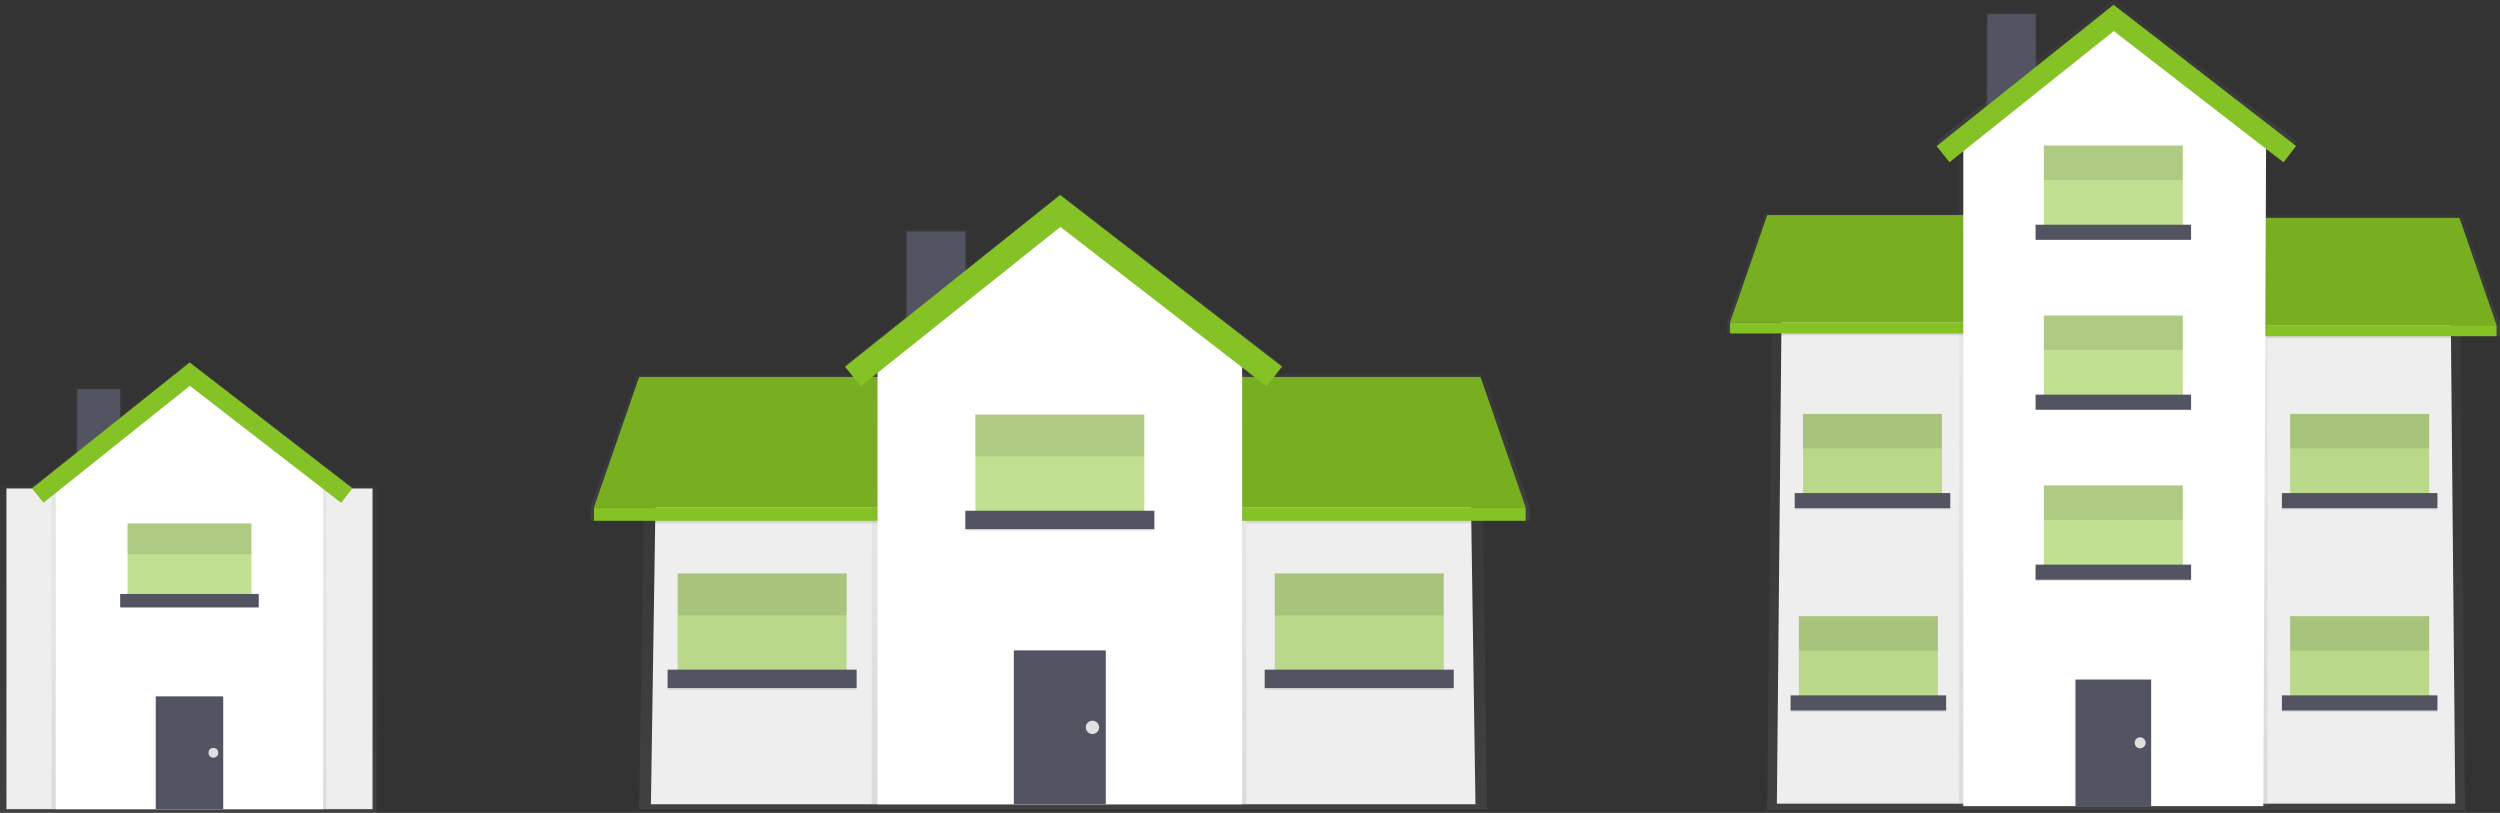 <svg xmlns="http://www.w3.org/2000/svg" xmlns:xlink="http://www.w3.org/1999/xlink" id="b54d9f7d-7ab4-45bd-9752-a171600aa4db" data-name="Layer 1" viewBox="0 0 868.66 282.45" class="injected-svg ClassicGrid__ImageFile-sc-td9pmq-4 fNAcXv grid_media"><rect x="0" y="0" width="868.66" height="282.45" fill="#333333" stroke="none"/><defs><linearGradient id="3e3b4f84-8398-4e97-bfa9-93b2936006f5-2841" x1="369.42" y1="281.2" x2="369.42" y2="129.23" gradientUnits="userSpaceOnUse"><stop offset="0" stop-color="gray" stop-opacity="0.25"></stop><stop offset="0.54" stop-color="gray" stop-opacity="0.12"></stop><stop offset="1" stop-color="gray" stop-opacity="0.1"></stop></linearGradient><linearGradient id="eba4e103-e776-48b6-9f55-897b2c643a10-2842" x1="325.25" y1="122.25" x2="325.25" y2="79.83" xlink:href="#3e3b4f84-8398-4e97-bfa9-93b2936006f5-2841"></linearGradient><linearGradient id="73968a21-755d-4562-8ffb-fae58a7b600b-2843" x1="260.16" y1="180.95" x2="260.16" y2="130.39" xlink:href="#3e3b4f84-8398-4e97-bfa9-93b2936006f5-2841"></linearGradient><linearGradient id="14122a6c-7f6c-4dde-aa69-0bfcca24829a-2844" x1="476.5" y1="180.95" x2="476.5" y2="129.81" xlink:href="#3e3b4f84-8398-4e97-bfa9-93b2936006f5-2841"></linearGradient><linearGradient id="8f9daf16-6dc3-4ab7-ad04-022195c1fcf8-2845" x1="369.54" y1="133.69" x2="369.54" y2="67.17" xlink:href="#3e3b4f84-8398-4e97-bfa9-93b2936006f5-2841"></linearGradient><linearGradient id="43b0b26d-914f-491d-a041-92999dbbe527-2846" x1="367.97" y1="279.46" x2="367.97" y2="118.77" xlink:href="#3e3b4f84-8398-4e97-bfa9-93b2936006f5-2841"></linearGradient><linearGradient id="ca618a97-ecd5-4224-86a7-e65b179fc7aa-2847" x1="65.41" y1="282.45" x2="65.41" y2="168.46" xlink:href="#3e3b4f84-8398-4e97-bfa9-93b2936006f5-2841"></linearGradient><linearGradient id="d4a136ba-2c16-48ed-b5ab-c1493b7a7acb-2848" x1="34.3" y1="165.9" x2="34.3" y2="134.79" xlink:href="#3e3b4f84-8398-4e97-bfa9-93b2936006f5-2841"></linearGradient><linearGradient id="ef61be1e-18fe-4bcb-9275-2f988f2bf512-2849" x1="65.62" y1="281.17" x2="65.62" y2="163.34" xlink:href="#3e3b4f84-8398-4e97-bfa9-93b2936006f5-2841"></linearGradient><linearGradient id="1512db09-687e-46a3-b6f1-2462e94a71e8-2850" x1="66.78" y1="174.29" x2="66.78" y2="125.51" xlink:href="#3e3b4f84-8398-4e97-bfa9-93b2936006f5-2841"></linearGradient><linearGradient id="6e74d349-ece4-41ce-9852-57f84313790d-2851" x1="735.26" y1="281.53" x2="735.26" y2="82.38" xlink:href="#3e3b4f84-8398-4e97-bfa9-93b2936006f5-2841"></linearGradient><linearGradient id="7cd06b92-268d-499d-ae65-d452a7b79361-2852" x1="698.92" y1="39.35" x2="698.92" y2="4.44" xlink:href="#3e3b4f84-8398-4e97-bfa9-93b2936006f5-2841"></linearGradient><linearGradient id="77f52eac-aca1-4508-ae87-71aaae06d074-2853" x1="645.37" y1="115.85" x2="645.37" y2="74.25" xlink:href="#3e3b4f84-8398-4e97-bfa9-93b2936006f5-2841"></linearGradient><linearGradient id="9b105c8a-2fbe-4f76-8808-d06d81c11f8b-2854" x1="823.36" y1="116.81" x2="823.36" y2="74.73" xlink:href="#3e3b4f84-8398-4e97-bfa9-93b2936006f5-2841"></linearGradient><linearGradient id="fcf7c80f-694e-4f22-8819-23d4fd4e8e1d-2855" x1="735.36" y1="54.73" x2="735.36" y2="0" xlink:href="#3e3b4f84-8398-4e97-bfa9-93b2936006f5-2841"></linearGradient><linearGradient id="2b4a4a05-21c6-45b7-b09c-f2c76655e0f6-2856" x1="734.3" y1="280.1" x2="734.3" y2="46.52" xlink:href="#3e3b4f84-8398-4e97-bfa9-93b2936006f5-2841"></linearGradient></defs><title>houses3</title><g opacity="0.7"><polygon points="516.75 281.2 222.09 281.2 224.13 143.18 308.4 129.23 427.54 129.23 514.71 139.11 516.75 281.2" fill="url(#3e3b4f84-8398-4e97-bfa9-93b2936006f5-2841)"></polygon></g><polygon points="512.67 279.46 226.17 279.46 228.21 144.92 308.67 130.97 428.99 130.97 510.63 140.85 512.67 279.46" fill="#eee"></polygon><g opacity="0.7"><rect x="314.5" y="79.83" width="21.5" height="42.43" fill="url(#eba4e103-e776-48b6-9f55-897b2c643a10-2842)"></rect></g><g opacity="0.7"><polygon points="314.49 176.25 314.49 130.39 221.1 130.39 205.24 176.25 205.24 180.95 315.08 180.95 315.08 176.25 314.49 176.25" fill="url(#73968a21-755d-4562-8ffb-fae58a7b600b-2843)"></polygon></g><polygon points="314.5 176.3 206.4 176.3 222.09 130.97 314.5 130.97 314.5 176.3" fill="#84c225"></polygon><polygon points="314.5 176.3 206.4 176.3 222.09 130.97 314.5 130.97 314.5 176.3" opacity="0.1"></polygon><rect x="206.4" y="176.3" width="108.68" height="4.65" fill="#84c225"></rect><g opacity="0.7"><polygon points="515.66 129.81 422.02 129.81 422.02 176.19 421.43 176.19 421.43 180.95 531.57 180.95 531.57 176.19 515.66 129.81" fill="url(#14122a6c-7f6c-4dde-aa69-0bfcca24829a-2844)"></polygon></g><polygon points="422.01 176.3 530.11 176.3 514.42 130.97 422.01 130.97 422.01 176.3" fill="#84c225"></polygon><polygon points="422.01 176.3 530.11 176.3 514.42 130.97 422.01 130.97 422.01 176.3" opacity="0.1"></polygon><rect x="587.1" y="485.08" width="108.68" height="4.65" transform="translate(1117.21 666.03) rotate(-180)" fill="#84c225"></rect><rect x="235.46" y="199.26" width="58.7" height="36.61" fill="#84c225" opacity="0.5"></rect><rect x="231.97" y="233.26" width="65.67" height="6.39" opacity="0.1"></rect><rect x="231.97" y="232.68" width="65.67" height="6.39" fill="#535461"></rect><g opacity="0.1"><rect x="235.46" y="199.26" width="58.7" height="14.53"></rect></g><rect x="442.94" y="199.26" width="58.7" height="36.61" fill="#84c225" opacity="0.5"></rect><rect x="439.45" y="233.26" width="65.67" height="6.39" opacity="0.1"></rect><rect x="439.45" y="232.68" width="65.67" height="6.39" fill="#535461"></rect><g opacity="0.1"><rect x="442.94" y="199.26" width="58.7" height="14.53"></rect></g><g opacity="0.7"><polygon points="440.13 133.69 368.44 78.25 299.06 133.65 293.62 126.84 368.36 67.17 445.46 126.8 440.13 133.69" fill="url(#8f9daf16-6dc3-4ab7-ad04-022195c1fcf8-2845)"></polygon></g><rect x="227.61" y="180.95" width="77.3" height="0.87" opacity="0.1"></rect><rect x="433.06" y="180.95" width="78.17" height="0.87" opacity="0.1"></rect><rect x="315.08" y="80.41" width="20.34" height="41.84" fill="#535461"></rect><g opacity="0.7"><polygon points="433.06 279.46 302.88 279.46 302.88 120.22 368.53 118.77 433.06 120.22 433.06 279.46" fill="url(#43b0b26d-914f-491d-a041-92999dbbe527-2846)"></polygon></g><polygon points="431.6 279.46 304.91 279.46 304.91 120.22 368.26 75.18 431.6 120.22 431.6 279.46" fill="#fff"></polygon><rect x="352.27" y="225.99" width="31.96" height="53.47" fill="#535461"></rect><rect x="335.42" y="178.05" width="65.67" height="6.39" opacity="0.1"></rect><rect x="338.91" y="144.05" width="58.7" height="36.61" fill="#84c225" opacity="0.5"></rect><rect x="335.42" y="177.47" width="65.67" height="6.39" fill="#535461"></rect><g opacity="0.1"><rect x="338.91" y="144.05" width="58.7" height="14.53"></rect></g><polygon points="440.13 134.27 368.44 78.83 299.06 134.23 293.62 127.42 368.36 67.75 445.46 127.38 440.13 134.27" fill="#84c225"></polygon><circle cx="379.59" cy="252.73" r="2.32" fill="#e0e0e0"></circle><g opacity="0.7"><rect y="168.46" width="130.82" height="113.99" fill="url(#ca618a97-ecd5-4224-86a7-e65b179fc7aa-2847)"></rect></g><rect x="2.24" y="169.73" width="127.2" height="111.43" fill="#eee"></rect><g opacity="0.7"><rect x="26.42" y="134.79" width="15.77" height="31.11" fill="url(#d4a136ba-2c16-48ed-b5ab-c1493b7a7acb-2848)"></rect></g><rect x="26.85" y="135.22" width="14.91" height="30.68" fill="#535461"></rect><g opacity="0.7"><polygon points="113.35 281.17 17.9 281.17 17.9 164.41 66.04 163.34 113.35 164.41 113.35 281.17" fill="url(#ef61be1e-18fe-4bcb-9275-2f988f2bf512-2849)"></polygon></g><polygon points="112.29 281.17 19.39 281.17 19.39 164.41 65.84 131.38 112.29 164.41 112.29 281.17" fill="#fff"></polygon><rect x="54.12" y="241.96" width="23.44" height="39.2" fill="#535461"></rect><rect x="44.32" y="181.88" width="43.04" height="26.85" fill="#84c225" opacity="0.5"></rect><rect x="41.76" y="206.38" width="48.15" height="4.69" fill="#535461"></rect><g opacity="0.1"><rect x="44.32" y="181.88" width="43.04" height="10.65"></rect></g><g opacity="0.7"><polygon points="118.53 174.29 65.97 133.64 15.1 174.26 11.11 169.26 65.91 125.51 122.44 169.23 118.53 174.29" fill="url(#1512db09-687e-46a3-b6f1-2462e94a71e8-2850)"></polygon></g><polygon points="118.53 174.71 65.97 134.06 15.1 174.68 11.11 169.69 65.91 125.93 122.44 169.66 118.53 174.71" fill="#84c225"></polygon><circle cx="74.15" cy="261.57" r="1.7" fill="#e0e0e0"></circle><g opacity="0.7"><polygon points="856.47 281.53 614.05 281.53 615.72 100.66 685.05 82.38 783.08 82.38 854.8 95.33 856.47 281.53" fill="url(#6e74d349-ece4-41ce-9852-57f84313790d-2851)"></polygon></g><polygon points="853.12 279.25 617.4 279.25 619.08 102.94 685.28 84.67 784.27 84.67 851.44 97.61 853.12 279.25" fill="#eee"></polygon><g opacity="0.7"><rect x="690.07" y="4.44" width="17.69" height="34.91" fill="url(#7cd06b92-268d-499d-ae65-d452a7b79361-2852)"></rect></g><g opacity="0.7"><polygon points="690.07 111.98 690.07 74.25 613.23 74.25 600.18 111.98 600.18 115.85 690.55 115.85 690.55 111.98 690.07 111.98" fill="url(#77f52eac-aca1-4508-ae87-71aaae06d074-2853)"></polygon></g><polygon points="690.07 112.03 601.14 112.03 614.05 74.73 690.07 74.73 690.07 112.03" fill="#84c225"></polygon><polygon points="690.07 112.03 601.14 112.03 614.05 74.73 690.07 74.73 690.07 112.03" opacity="0.1"></polygon><rect x="601.14" y="112.03" width="89.42" height="3.83" fill="#84c225"></rect><g opacity="0.7"><polygon points="855.58 74.73 778.54 74.73 778.54 112.89 778.05 112.89 778.05 116.81 868.66 116.81 868.66 112.89 855.58 74.73" fill="url(#9b105c8a-2fbe-4f76-8808-d06d81c11f8b-2854)"></polygon></g><polygon points="778.53 112.98 867.47 112.98 854.56 75.69 778.53 75.69 778.53 112.98" fill="#84c225"></polygon><polygon points="778.53 112.98 867.47 112.98 854.56 75.69 778.53 75.69 778.53 112.98" opacity="0.1"></polygon><rect x="943.72" y="421.76" width="89.42" height="3.83" transform="translate(1811.19 538.57) rotate(-180)" fill="#84c225"></rect><rect x="625.04" y="214.11" width="48.29" height="30.12" fill="#84c225" opacity="0.5"></rect><rect x="622.18" y="242.08" width="54.03" height="5.26" opacity="0.1"></rect><rect x="622.18" y="241.61" width="54.03" height="5.26" fill="#535461"></rect><g opacity="0.1"><rect x="625.04" y="214.11" width="48.29" height="11.95"></rect></g><rect x="795.75" y="214.11" width="48.29" height="30.12" fill="#84c225" opacity="0.5"></rect><rect x="792.88" y="242.08" width="54.03" height="5.26" opacity="0.1"></rect><rect x="792.88" y="241.61" width="54.03" height="5.26" fill="#535461"></rect><g opacity="0.1"><rect x="795.75" y="214.11" width="48.29" height="11.95"></rect></g><rect x="795.75" y="143.82" width="48.29" height="30.12" fill="#84c225" opacity="0.5"></rect><rect x="792.88" y="171.8" width="54.03" height="5.26" opacity="0.1"></rect><rect x="792.88" y="171.32" width="54.03" height="5.26" fill="#535461"></rect><g opacity="0.1"><rect x="795.75" y="143.82" width="48.29" height="11.95"></rect></g><rect x="626.48" y="143.82" width="48.29" height="30.12" fill="#84c225" opacity="0.5"></rect><rect x="623.61" y="171.8" width="54.03" height="5.26" opacity="0.1"></rect><rect x="623.61" y="171.32" width="54.03" height="5.26" fill="#535461"></rect><g opacity="0.1"><rect x="626.48" y="143.82" width="48.29" height="11.95"></rect></g><g opacity="0.7"><polygon points="793.43 54.73 734.46 9.12 677.37 54.7 672.89 49.1 734.39 0 797.82 49.06 793.43 54.73" fill="url(#fcf7c80f-694e-4f22-8819-23d4fd4e8e1d-2855)"></polygon></g><rect x="618.59" y="115.85" width="63.59" height="0.72" opacity="0.1"></rect><rect x="787.62" y="116.81" width="64.31" height="0.72" opacity="0.1"></rect><rect x="690.55" y="4.92" width="16.74" height="34.43" fill="#535461"></rect><g opacity="0.7"><polygon points="787.86 280.1 680.75 280.1 680.75 48.63 734.77 46.52 787.86 48.63 787.86 280.1" fill="url(#2b4a4a05-21c6-45b7-b09c-f2c76655e0f6-2856)"></polygon></g><polygon points="786.42 280.1 682.18 280.1 682.18 47.71 734.3 8.51 787.38 49.15 786.42 280.1" fill="#fff"></polygon><rect x="721.15" y="236.11" width="26.3" height="43.99" fill="#535461"></rect><rect x="707.29" y="196.66" width="54.03" height="5.26" opacity="0.1"></rect><rect x="710.16" y="168.69" width="48.29" height="30.12" fill="#84c225" opacity="0.5"></rect><rect x="707.29" y="196.18" width="54.03" height="5.26" fill="#535461"></rect><g opacity="0.1"><rect x="710.16" y="168.69" width="48.29" height="11.95"></rect></g><rect x="710.16" y="109.64" width="48.29" height="30.12" fill="#84c225" opacity="0.5"></rect><rect x="707.29" y="137.13" width="54.03" height="5.26" fill="#535461"></rect><g opacity="0.1"><rect x="710.16" y="109.64" width="48.29" height="11.95"></rect></g><rect x="710.16" y="50.58" width="48.29" height="30.12" fill="#84c225" opacity="0.5"></rect><rect x="707.29" y="78.08" width="54.03" height="5.26" fill="#535461"></rect><g opacity="0.1"><rect x="710.16" y="50.58" width="48.29" height="11.95"></rect></g><polygon points="793.43 56.41 734.46 10.79 677.37 56.37 672.89 50.77 734.39 1.67 797.82 50.73 793.43 56.41" fill="#84c225"></polygon><circle cx="743.63" cy="258.1" r="1.91" fill="#e0e0e0"></circle></svg>